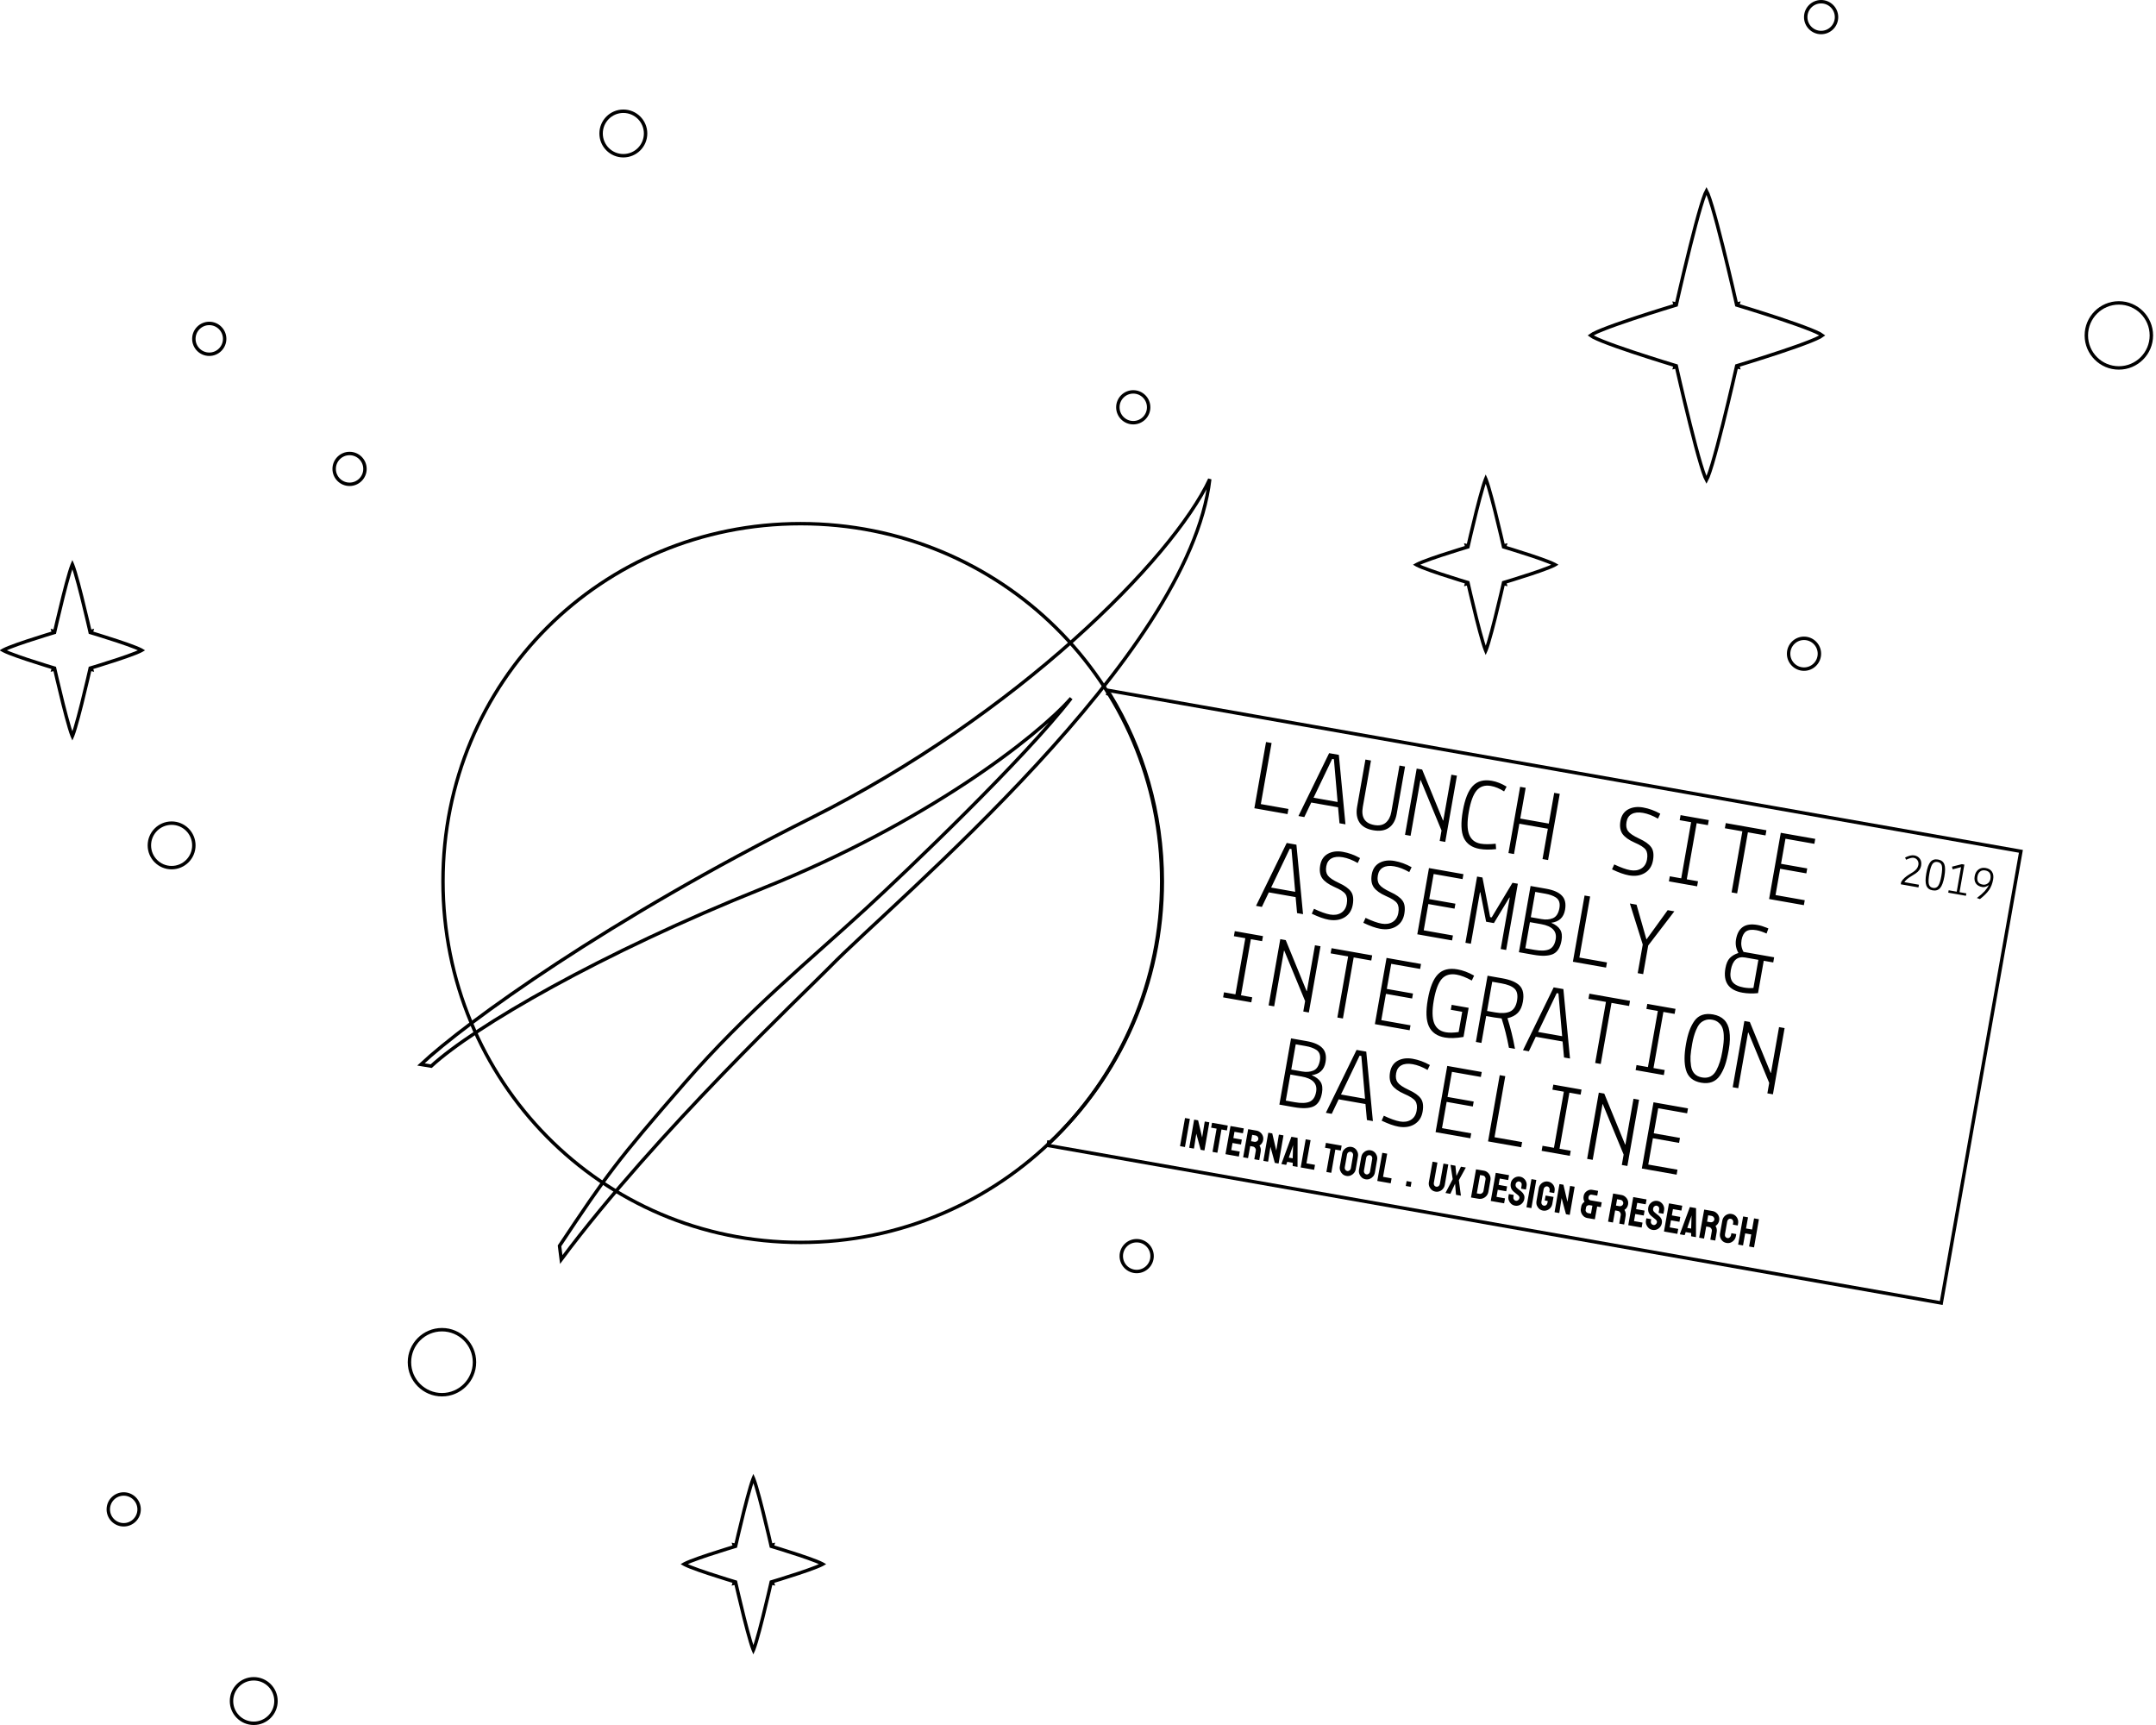 <svg width="630" height="504" viewBox="0 0 630 504" fill="none" xmlns="http://www.w3.org/2000/svg">
<path d="M489.39 88.725C489.878 88.835 489.878 88.835 489.878 88.835L489.879 88.834L489.88 88.829L489.884 88.811L489.9 88.739L489.964 88.457C490.019 88.21 490.101 87.848 490.207 87.388C490.417 86.466 490.719 85.149 491.087 83.569C491.823 80.409 492.821 76.196 493.872 71.984C494.924 67.77 496.026 63.563 496.969 60.413C497.441 58.836 497.87 57.535 498.23 56.635C498.389 56.236 498.529 55.931 498.646 55.718C498.764 55.931 498.904 56.236 499.063 56.635C499.423 57.535 499.852 58.836 500.324 60.413C501.267 63.563 502.369 67.77 503.421 71.984C504.471 76.196 505.47 80.409 506.206 83.569C506.574 85.149 506.876 86.466 507.086 87.388C507.192 87.848 507.274 88.21 507.329 88.457L507.393 88.739L507.409 88.811L507.413 88.829L507.414 88.834L507.415 88.835C507.415 88.835 507.415 88.835 507.903 88.725M489.39 88.725C489.534 89.204 489.534 89.204 489.534 89.204L489.533 89.205L489.53 89.206L489.516 89.21L489.462 89.226L489.252 89.29C489.067 89.346 488.796 89.428 488.452 89.533C487.762 89.744 486.777 90.046 485.595 90.415C483.23 91.152 480.078 92.152 476.927 93.205C473.774 94.258 470.629 95.361 468.277 96.304C467.098 96.776 466.133 97.203 465.467 97.558C465.139 97.734 464.903 97.882 464.753 98C464.903 98.118 465.139 98.266 465.467 98.442C466.133 98.797 467.098 99.224 468.277 99.696C470.629 100.639 473.774 101.742 476.927 102.795C480.078 103.848 483.23 104.848 485.595 105.585C486.777 105.954 487.762 106.256 488.452 106.467C488.796 106.572 489.067 106.654 489.252 106.71L489.462 106.774L489.516 106.79L489.53 106.794L489.533 106.795L489.534 106.796C489.534 106.796 489.534 106.796 489.39 107.275M489.39 88.725L489.878 88.835L489.814 89.12L489.534 89.204L489.39 88.725ZM489.39 107.275C489.878 107.165 489.878 107.165 489.878 107.165L489.879 107.166L489.88 107.171L489.884 107.189L489.9 107.261L489.964 107.543C490.019 107.79 490.101 108.152 490.207 108.612C490.417 109.534 490.719 110.851 491.087 112.431C491.823 115.591 492.821 119.804 493.872 124.016C494.924 128.23 496.026 132.437 496.969 135.587C497.441 137.164 497.87 138.464 498.23 139.365C498.389 139.764 498.529 140.069 498.646 140.282C498.764 140.069 498.904 139.764 499.063 139.365C499.423 138.464 499.852 137.164 500.324 135.587C501.267 132.437 502.369 128.23 503.421 124.016C504.471 119.804 505.47 115.591 506.206 112.431C506.574 110.851 506.876 109.534 507.086 108.612C507.192 108.152 507.274 107.79 507.329 107.543L507.393 107.261L507.409 107.189L507.413 107.171L507.414 107.166L507.415 107.165C507.415 107.165 507.415 107.165 507.903 107.275M489.39 107.275L489.534 106.796L489.814 106.88L489.878 107.165L489.39 107.275ZM507.903 107.275C507.759 106.796 507.759 106.796 507.759 106.796L507.76 106.795L507.763 106.794L507.777 106.79L507.831 106.774L508.041 106.71C508.226 106.654 508.497 106.572 508.841 106.467C509.531 106.256 510.516 105.954 511.698 105.585C514.063 104.848 517.215 103.848 520.366 102.795C523.519 101.742 526.664 100.639 529.016 99.696C530.195 99.224 531.16 98.797 531.826 98.442C532.154 98.266 532.39 98.118 532.54 98C532.39 97.882 532.154 97.734 531.826 97.558C531.16 97.203 530.195 96.776 529.016 96.304C526.664 95.361 523.519 94.258 520.366 93.205C517.215 92.152 514.063 91.152 511.698 90.415C510.516 90.046 509.531 89.744 508.841 89.533C508.497 89.428 508.226 89.346 508.041 89.29L507.831 89.226L507.777 89.21L507.763 89.206L507.76 89.205L507.759 89.204C507.759 89.204 507.759 89.204 507.903 88.725M507.903 107.275L507.415 107.165L507.479 106.88L507.759 106.796L507.903 107.275ZM507.903 88.725L507.759 89.204L507.479 89.12L507.415 88.835L507.903 88.725ZM498.836 55.441C498.836 55.441 498.833 55.444 498.829 55.447C498.833 55.443 498.836 55.441 498.836 55.441ZM498.464 55.447C498.46 55.444 498.457 55.441 498.457 55.441C498.457 55.441 498.46 55.443 498.464 55.447ZM532.678 98.13C532.678 98.13 532.677 98.129 532.675 98.126C532.677 98.129 532.678 98.13 532.678 98.13ZM498.457 140.559C498.457 140.559 498.46 140.557 498.464 140.553C498.46 140.557 498.457 140.559 498.457 140.559ZM464.615 97.87C464.615 97.87 464.616 97.871 464.617 97.873C464.616 97.871 464.615 97.87 464.615 97.87ZM464.617 98.127C464.616 98.129 464.615 98.13 464.615 98.13C464.615 98.13 464.616 98.129 464.617 98.127Z" stroke="black"/>
<path d="M428.512 159.392L428.655 159.871L428.936 159.788L429 159.502L428.512 159.392ZM428.512 159.392C428.655 159.871 428.655 159.871 428.655 159.871L428.655 159.871L428.653 159.872L428.644 159.875L428.612 159.884L428.484 159.923C428.372 159.956 428.207 160.006 427.997 160.07C427.578 160.197 426.979 160.38 426.259 160.603C424.821 161.048 422.903 161.652 420.987 162.288C419.068 162.925 417.159 163.59 415.732 164.158C415.017 164.443 414.437 164.698 414.041 164.908C413.979 164.941 413.924 164.971 413.875 165C413.924 165.029 413.979 165.059 414.041 165.092C414.437 165.302 415.017 165.557 415.732 165.842C417.159 166.41 419.068 167.075 420.987 167.712C422.903 168.348 424.821 168.952 426.259 169.397C426.979 169.62 427.578 169.803 427.997 169.93C428.207 169.994 428.372 170.044 428.484 170.077L428.612 170.116L428.644 170.125L428.653 170.128L428.655 170.129L428.655 170.129C428.655 170.129 428.655 170.129 428.512 170.608M428.512 159.392C429 159.502 429 159.502 429 159.502L429 159.502L429.001 159.499L429.003 159.488L429.013 159.444L429.052 159.274C429.086 159.125 429.136 158.906 429.2 158.628C429.328 158.071 429.512 157.275 429.735 156.32C430.183 154.41 430.791 151.863 431.43 149.318C432.07 146.771 432.74 144.231 433.313 142.331C433.6 141.378 433.859 140.599 434.074 140.063C434.099 140 434.123 139.942 434.146 139.888C434.17 139.942 434.194 140 434.219 140.063C434.434 140.599 434.693 141.378 434.98 142.331C435.553 144.231 436.223 146.771 436.863 149.318C437.502 151.863 438.11 154.41 438.558 156.32C438.781 157.275 438.965 158.071 439.093 158.628C439.157 158.906 439.207 159.125 439.241 159.274L439.28 159.444L439.29 159.488L439.292 159.499L439.293 159.502L439.293 159.502C439.293 159.502 439.293 159.502 439.781 159.392M439.781 159.392L439.293 159.502L439.357 159.788L439.638 159.871L439.781 159.392ZM439.781 159.392C439.638 159.871 439.638 159.871 439.638 159.871L439.638 159.871L439.64 159.872L439.648 159.875L439.681 159.884L439.809 159.923C439.921 159.956 440.086 160.006 440.296 160.07C440.715 160.197 441.314 160.38 442.034 160.603C443.472 161.048 445.39 161.652 447.306 162.288C449.225 162.925 451.134 163.59 452.561 164.158C453.276 164.443 453.856 164.698 454.252 164.908C454.314 164.941 454.369 164.971 454.418 165C454.369 165.029 454.314 165.059 454.252 165.092C453.856 165.302 453.276 165.557 452.561 165.842C451.134 166.41 449.225 167.075 447.306 167.712C445.39 168.348 443.472 168.952 442.034 169.397C441.314 169.62 440.715 169.803 440.296 169.93C440.086 169.994 439.921 170.044 439.809 170.077L439.681 170.116L439.648 170.125L439.64 170.128L439.638 170.129L439.638 170.129C439.638 170.129 439.638 170.129 439.781 170.608M439.781 170.608L439.638 170.129L439.357 170.212L439.293 170.498L439.781 170.608ZM439.781 170.608C439.293 170.498 439.293 170.498 439.293 170.498L439.293 170.498L439.292 170.501L439.29 170.512L439.28 170.556L439.241 170.726C439.207 170.875 439.157 171.094 439.093 171.372C438.965 171.929 438.781 172.725 438.558 173.68C438.11 175.59 437.502 178.137 436.863 180.682C436.223 183.229 435.553 185.769 434.98 187.669C434.693 188.622 434.434 189.401 434.219 189.937C434.194 190 434.17 190.058 434.146 190.112C434.123 190.058 434.099 190 434.074 189.937C433.859 189.401 433.6 188.622 433.313 187.669C432.74 185.769 432.07 183.229 431.43 180.682C430.791 178.137 430.183 175.59 429.735 173.68C429.512 172.725 429.328 171.929 429.2 171.372C429.136 171.094 429.086 170.875 429.052 170.726L429.013 170.556L429.003 170.512L429.001 170.501L429 170.498L429 170.498C429 170.498 429 170.498 428.512 170.608M428.512 170.608L429 170.498L428.936 170.212L428.655 170.129L428.512 170.608Z" stroke="black"/>
<path d="M15.512 184.392L15.655 184.871L15.936 184.788L16 184.502L15.512 184.392ZM15.512 184.392C15.655 184.871 15.655 184.871 15.655 184.871L15.655 184.871L15.653 184.872L15.645 184.875L15.612 184.884L15.484 184.923C15.372 184.956 15.207 185.006 14.997 185.07C14.578 185.197 13.979 185.38 13.259 185.603C11.821 186.048 9.903 186.652 7.987 187.288C6.068 187.925 4.159 188.59 2.732 189.158C2.017 189.443 1.437 189.698 1.041 189.908C0.979 189.941 0.924 189.971 0.875 190C0.924 190.029 0.979 190.059 1.041 190.092C1.437 190.302 2.017 190.557 2.732 190.842C4.159 191.41 6.068 192.075 7.987 192.712C9.903 193.348 11.821 193.952 13.259 194.397C13.979 194.62 14.578 194.803 14.997 194.93C15.207 194.994 15.372 195.044 15.484 195.077L15.612 195.116L15.645 195.125L15.653 195.128L15.655 195.129L15.655 195.129C15.655 195.129 15.655 195.129 15.512 195.608M15.512 184.392C16 184.502 16 184.502 16 184.502L16 184.502L16.001 184.499L16.003 184.488L16.013 184.444L16.052 184.274C16.086 184.125 16.136 183.906 16.2 183.628C16.328 183.071 16.512 182.275 16.735 181.32C17.183 179.41 17.791 176.863 18.43 174.318C19.07 171.771 19.74 169.231 20.313 167.331C20.6 166.378 20.859 165.599 21.074 165.063C21.099 165 21.123 164.942 21.146 164.888C21.17 164.942 21.194 165 21.219 165.063C21.434 165.599 21.693 166.378 21.98 167.331C22.553 169.231 23.223 171.771 23.863 174.318C24.502 176.863 25.11 179.41 25.558 181.32C25.781 182.275 25.965 183.071 26.093 183.628C26.157 183.906 26.207 184.125 26.241 184.274L26.28 184.444L26.29 184.488L26.292 184.499L26.293 184.502L26.293 184.502C26.293 184.502 26.293 184.502 26.781 184.392M26.781 184.392L26.293 184.502L26.357 184.788L26.638 184.871L26.781 184.392ZM26.781 184.392C26.638 184.871 26.638 184.871 26.638 184.871L26.638 184.871L26.64 184.872L26.648 184.875L26.681 184.884L26.809 184.923C26.921 184.956 27.086 185.006 27.296 185.07C27.715 185.197 28.314 185.38 29.034 185.603C30.472 186.048 32.39 186.652 34.306 187.288C36.225 187.925 38.134 188.59 39.561 189.158C40.276 189.443 40.856 189.698 41.252 189.908C41.313 189.941 41.369 189.971 41.418 190C41.369 190.029 41.313 190.059 41.252 190.092C40.856 190.302 40.276 190.557 39.561 190.842C38.134 191.41 36.225 192.075 34.306 192.712C32.39 193.348 30.472 193.952 29.034 194.397C28.314 194.62 27.715 194.803 27.296 194.93C27.086 194.994 26.921 195.044 26.809 195.077L26.681 195.116L26.648 195.125L26.64 195.128L26.638 195.129L26.638 195.129C26.638 195.129 26.638 195.129 26.781 195.608M26.781 195.608L26.638 195.129L26.357 195.212L26.293 195.498L26.781 195.608ZM26.781 195.608C26.293 195.498 26.293 195.498 26.293 195.498L26.293 195.498L26.292 195.501L26.29 195.512L26.28 195.556L26.241 195.726C26.207 195.875 26.157 196.094 26.093 196.372C25.965 196.929 25.781 197.725 25.558 198.68C25.11 200.59 24.502 203.137 23.863 205.682C23.223 208.229 22.553 210.769 21.98 212.669C21.693 213.622 21.434 214.401 21.219 214.937C21.194 215 21.17 215.058 21.146 215.112C21.123 215.058 21.099 215 21.074 214.937C20.859 214.401 20.6 213.622 20.313 212.669C19.74 210.769 19.07 208.229 18.43 205.682C17.791 203.137 17.183 200.59 16.735 198.68C16.512 197.725 16.328 196.929 16.2 196.372C16.136 196.094 16.086 195.875 16.052 195.726L16.013 195.556L16.003 195.512L16.001 195.501L16 195.498L16 195.498C16 195.498 16 195.498 15.512 195.608M15.512 195.608L16 195.498L15.936 195.212L15.655 195.129L15.512 195.608Z" stroke="black"/>
<path d="M214.512 451.392L214.655 451.871L214.936 451.788L215 451.502L214.512 451.392ZM214.512 451.392C214.655 451.871 214.655 451.871 214.655 451.871L214.655 451.871L214.653 451.872L214.644 451.875L214.612 451.884L214.484 451.923C214.372 451.956 214.207 452.006 213.997 452.07C213.578 452.197 212.979 452.38 212.259 452.603C210.821 453.048 208.903 453.652 206.987 454.288C205.068 454.925 203.159 455.59 201.732 456.158C201.017 456.443 200.437 456.698 200.041 456.908C199.979 456.941 199.924 456.971 199.875 457C199.924 457.029 199.979 457.059 200.041 457.092C200.437 457.302 201.017 457.557 201.732 457.842C203.159 458.41 205.068 459.075 206.987 459.712C208.903 460.348 210.821 460.952 212.259 461.397C212.979 461.62 213.578 461.803 213.997 461.93C214.207 461.994 214.372 462.044 214.484 462.077L214.612 462.116L214.644 462.125L214.653 462.128L214.655 462.129L214.655 462.129C214.655 462.129 214.655 462.129 214.512 462.608M214.512 451.392C215 451.502 215 451.502 215 451.502L215 451.502L215.001 451.499L215.003 451.488L215.013 451.444L215.052 451.274C215.086 451.125 215.136 450.906 215.2 450.628C215.328 450.071 215.512 449.275 215.735 448.32C216.183 446.41 216.791 443.863 217.43 441.318C218.07 438.771 218.74 436.231 219.313 434.331C219.6 433.378 219.859 432.599 220.074 432.063C220.099 432 220.123 431.942 220.146 431.888C220.17 431.942 220.194 432 220.219 432.063C220.434 432.599 220.693 433.378 220.98 434.331C221.553 436.231 222.223 438.771 222.863 441.318C223.502 443.863 224.11 446.41 224.558 448.32C224.781 449.275 224.965 450.071 225.093 450.628C225.157 450.906 225.207 451.125 225.241 451.274L225.28 451.444L225.29 451.488L225.292 451.499L225.293 451.502L225.293 451.502C225.293 451.502 225.293 451.502 225.781 451.392M225.781 451.392L225.293 451.502L225.357 451.788L225.638 451.871L225.781 451.392ZM225.781 451.392C225.638 451.871 225.638 451.871 225.638 451.871L225.638 451.871L225.64 451.872L225.648 451.875L225.681 451.884L225.809 451.923C225.921 451.956 226.086 452.006 226.296 452.07C226.715 452.197 227.314 452.38 228.034 452.603C229.472 453.048 231.39 453.652 233.306 454.288C235.225 454.925 237.134 455.59 238.561 456.158C239.276 456.443 239.856 456.698 240.252 456.908C240.314 456.941 240.369 456.971 240.418 457C240.369 457.029 240.314 457.059 240.252 457.092C239.856 457.302 239.276 457.557 238.561 457.842C237.134 458.41 235.225 459.075 233.306 459.712C231.39 460.348 229.472 460.952 228.034 461.397C227.314 461.62 226.715 461.803 226.296 461.93C226.086 461.994 225.921 462.044 225.809 462.077L225.681 462.116L225.648 462.125L225.64 462.128L225.638 462.129L225.638 462.129C225.638 462.129 225.638 462.129 225.781 462.608M225.781 462.608L225.638 462.129L225.357 462.212L225.293 462.498L225.781 462.608ZM225.781 462.608C225.293 462.498 225.293 462.498 225.293 462.498L225.293 462.498L225.292 462.501L225.29 462.512L225.28 462.556L225.241 462.726C225.207 462.875 225.157 463.094 225.093 463.372C224.965 463.929 224.781 464.725 224.558 465.68C224.11 467.59 223.502 470.137 222.863 472.682C222.223 475.229 221.553 477.769 220.98 479.669C220.693 480.622 220.434 481.401 220.219 481.937C220.194 482 220.17 482.058 220.146 482.112C220.123 482.058 220.099 482 220.074 481.937C219.859 481.401 219.6 480.622 219.313 479.669C218.74 477.769 218.07 475.229 217.43 472.682C216.791 470.137 216.183 467.59 215.735 465.68C215.512 464.725 215.328 463.929 215.2 463.372C215.136 463.094 215.086 462.875 215.052 462.726L215.013 462.556L215.003 462.512L215.001 462.501L215 462.498L215 462.498C215 462.498 215 462.498 214.512 462.608M214.512 462.608L215 462.498L214.936 462.212L214.655 462.129L214.512 462.608Z" stroke="black"/>
<circle cx="129.146" cy="398" r="9.5" stroke="black"/>
<circle cx="61.147" cy="99" r="4.5" stroke="black"/>
<circle cx="331.146" cy="119" r="4.5" stroke="black"/>
<circle cx="619.146" cy="98" r="9.5" stroke="black"/>
<circle cx="50.147" cy="247" r="6.5" stroke="black"/>
<circle cx="182.146" cy="39" r="6.5" transform="rotate(180 182.146 39)" stroke="black"/>
<circle cx="332.146" cy="367" r="4.5" stroke="black"/>
<circle cx="102.146" cy="137" r="4.5" stroke="black"/>
<circle cx="36.147" cy="441" r="4.5" stroke="black"/>
<circle cx="74.147" cy="497" r="6.5" stroke="black"/>
<circle cx="532.146" cy="5" r="4.5" stroke="black"/>
<circle cx="527.146" cy="191" r="4.5" stroke="black"/>
<path d="M306.842 333.742L306.444 333.698L306.302 334.687L566.761 380.613L567.253 380.7L567.34 380.207L590.435 249.228L590.522 248.735L590.03 248.649L323.943 201.73L323.733 202.707L324.327 202.858C334.047 218.775 339.647 237.483 339.647 257.499C339.647 287.524 327.046 314.604 306.842 333.742Z" stroke="black"/>
<path d="M376.49 236.353L376.225 237.86L366.534 236.151L369.946 216.8L371.571 217.086L368.425 234.931L376.49 236.353ZM379.416 238.422L388.382 220.05L391.218 220.55L393.154 240.845L391.411 240.537L390.986 235.863L383.157 234.482L381.129 238.725L379.416 238.422ZM390.862 234.318L389.776 221.819L389.274 221.731L383.831 233.078L390.862 234.318ZM396.561 235.688L398.988 221.92L400.613 222.207L398.222 235.768C397.687 238.801 398.809 240.562 401.586 241.052C402.984 241.299 404.101 241.069 404.936 240.363C405.775 239.638 406.314 238.596 406.554 237.237L408.945 223.676L410.57 223.963L408.142 237.73C407.805 239.641 407.046 241.01 405.864 241.837C404.703 242.668 403.166 242.915 401.256 242.578C399.345 242.241 397.999 241.466 397.218 240.252C396.457 239.041 396.238 237.52 396.561 235.688ZM420.689 245.7L421.225 242.657L415.139 227.936L415.051 227.921L412.18 244.2L410.555 243.913L413.967 224.562L415.563 224.843L421.653 239.716L421.741 239.732L424.101 226.349L425.726 226.635L422.314 245.986L420.689 245.7ZM437.056 246.514L437.174 248.089C435.351 248.295 433.75 248.277 432.371 248.034C430.106 247.635 428.559 246.56 427.731 244.809C426.925 243.043 426.83 240.416 427.444 236.93C428.059 233.444 429.037 231.006 430.379 229.618C431.724 228.21 433.568 227.713 435.912 228.126C437.35 228.38 438.793 228.949 440.241 229.834L439.508 231.228C438.194 230.387 436.907 229.855 435.646 229.633C433.893 229.324 432.505 229.77 431.481 230.97C430.48 232.154 429.719 234.224 429.198 237.178C428.677 240.133 428.712 242.352 429.303 243.838C429.894 245.323 431.017 246.211 432.671 246.503C433.774 246.697 435.236 246.701 437.056 246.514ZM440.779 249.242L444.191 229.891L445.816 230.177L444.232 239.159L452.564 240.628L454.148 231.647L455.772 231.933L452.36 251.284L450.735 250.998L452.298 242.135L443.967 240.666L442.404 249.529L440.779 249.242ZM477.631 246.175C475.955 245.433 474.774 244.585 474.089 243.631C473.428 242.662 473.234 241.399 473.508 239.843C473.783 238.287 474.528 237.169 475.745 236.49C476.981 235.815 478.446 235.626 480.139 235.925C481.833 236.224 483.503 236.833 485.148 237.752L484.469 239.186C482.938 238.307 481.484 237.746 480.105 237.503C478.746 237.263 477.65 237.375 476.817 237.837C475.987 238.28 475.475 239.053 475.281 240.156C475.087 241.259 475.234 242.148 475.725 242.823C476.215 243.498 477.295 244.227 478.964 245.009C480.657 245.774 481.83 246.611 482.482 247.518C483.138 248.405 483.316 249.696 483.018 251.39C482.723 253.064 481.917 254.293 480.601 255.076C479.308 255.843 477.765 256.069 475.973 255.753C474.634 255.517 472.99 254.932 471.043 254L471.692 252.561C473.604 253.467 475.171 254.027 476.392 254.242C477.613 254.458 478.676 254.3 479.582 253.769C480.492 253.219 481.054 252.333 481.269 251.112C481.485 249.891 481.357 248.944 480.887 248.272C480.416 247.6 479.331 246.901 477.631 246.175ZM487.666 257.51L487.926 256.033L491.265 256.621L494.156 240.224L490.817 239.636L491.078 238.158L499.321 239.612L499.06 241.089L495.781 240.511L492.89 256.908L496.169 257.486L495.908 258.963L487.666 257.51ZM504.018 241.994L504.284 240.487L516.161 242.581L515.895 244.088L510.754 243.181L507.608 261.026L505.983 260.74L509.13 242.895L504.018 241.994ZM516.944 262.672L520.356 243.321L530.431 245.097L530.175 246.545L521.726 245.055L520.434 252.382L528.086 253.731L527.831 255.179L520.179 253.83L518.824 261.511L527.362 263.017L527.107 264.464L516.944 262.672ZM367.02 264.669L375.986 246.296L378.822 246.797L380.758 267.091L379.015 266.784L378.59 262.109L370.761 260.728L368.733 264.971L367.02 264.669ZM378.466 260.564L377.38 248.065L376.878 247.977L371.435 259.324L378.466 260.564ZM389.898 259.137C388.221 258.395 387.04 257.547 386.356 256.594C385.694 255.624 385.5 254.361 385.775 252.805C386.049 251.249 386.794 250.132 388.011 249.452C389.247 248.777 390.712 248.588 392.406 248.887C394.1 249.186 395.769 249.795 397.414 250.715L396.735 252.148C395.205 251.269 393.75 250.708 392.371 250.465C391.012 250.225 389.916 250.337 389.083 250.799C388.254 251.242 387.742 252.015 387.547 253.118C387.353 254.221 387.501 255.11 387.991 255.785C388.481 256.461 389.561 257.189 391.23 257.971C392.923 258.737 394.096 259.573 394.748 260.48C395.404 261.367 395.583 262.658 395.284 264.352C394.989 266.026 394.183 267.255 392.867 268.038C391.574 268.805 390.032 269.031 388.239 268.715C386.9 268.479 385.257 267.894 383.309 266.962L383.959 265.523C385.87 266.429 387.437 266.989 388.658 267.205C389.879 267.42 390.943 267.262 391.849 266.731C392.758 266.181 393.32 265.295 393.536 264.074C393.751 262.853 393.623 261.906 393.153 261.234C392.683 260.563 391.597 259.863 389.898 259.137ZM404.965 261.794C403.289 261.052 402.108 260.204 401.423 259.25C400.761 258.281 400.568 257.018 400.842 255.462C401.117 253.906 401.862 252.788 403.078 252.109C404.314 251.434 405.779 251.245 407.473 251.544C409.167 251.843 410.837 252.452 412.482 253.371L411.803 254.805C410.272 253.926 408.817 253.365 407.439 253.122C406.08 252.882 404.984 252.994 404.151 253.456C403.321 253.899 402.809 254.672 402.615 255.775C402.42 256.877 402.568 257.767 403.058 258.442C403.549 259.117 404.628 259.846 406.298 260.628C407.991 261.393 409.163 262.23 409.816 263.137C410.472 264.024 410.65 265.315 410.352 267.009C410.056 268.683 409.251 269.912 407.935 270.695C406.642 271.462 405.099 271.688 403.307 271.372C401.968 271.135 400.324 270.551 398.376 269.619L399.026 268.18C400.938 269.086 402.504 269.646 403.726 269.861C404.947 270.077 406.01 269.919 406.916 269.388C407.826 268.838 408.388 267.952 408.603 266.731C408.819 265.51 408.691 264.563 408.221 263.891C407.75 263.219 406.665 262.52 404.965 261.794ZM414.143 272.978L417.555 253.626L427.629 255.403L427.374 256.85L418.925 255.36L417.633 262.687L425.285 264.037L425.029 265.484L417.377 264.135L416.023 271.817L424.561 273.322L424.306 274.77L414.143 272.978ZM428.206 275.457L431.618 256.106L433.184 256.382L435.438 267.959L435.881 268.037L441.958 257.929L443.524 258.205L440.112 277.557L438.517 277.275L441.163 262.267L441.045 262.246L436.531 269.706L434.256 269.305L432.571 260.721L432.453 260.701L429.801 275.739L428.206 275.457ZM443.835 278.213L447.247 258.862L451.797 259.664C453.963 260.046 455.499 260.723 456.404 261.695C457.332 262.651 457.638 264.025 457.322 265.817C456.926 268.062 455.576 269.327 453.272 269.611C454.52 270.136 455.388 270.797 455.877 271.594C456.386 272.394 456.524 273.454 456.291 274.774C455.923 276.862 455.079 278.195 453.758 278.775C452.441 279.335 450.561 279.399 448.119 278.969L443.835 278.213ZM454.578 274.472C455.001 272.069 453.578 270.579 450.309 270.003L447.059 269.43L445.715 277.052L448.374 277.521C450.206 277.844 451.625 277.8 452.632 277.388C453.661 276.961 454.31 275.988 454.578 274.472ZM454.609 262.201C453.824 261.697 452.802 261.334 451.541 261.112L448.616 260.596L447.314 267.982L450.475 268.539C451.716 268.758 452.819 268.668 453.782 268.269C454.75 267.851 455.375 266.895 455.659 265.402C455.943 263.908 455.593 262.841 454.609 262.201ZM469.567 281.197L469.302 282.704L459.611 280.995L463.023 261.644L464.648 261.93L461.502 279.775L469.567 281.197ZM481.619 276.255L480.145 284.616L478.549 284.334L480.023 275.973L476.259 263.977L478.209 264.321L481.088 274.425L481.148 274.435L487.309 265.926L489.259 266.27L481.619 276.255ZM504.175 282.913C504.415 281.554 504.845 280.553 505.466 279.911C506.11 279.253 506.948 278.761 507.981 278.435C507.269 277.173 507.037 275.842 507.283 274.444C507.887 271.016 509.962 269.615 513.508 270.241C514.374 270.393 515.281 270.665 516.227 271.055L516.738 271.267L516.202 272.757C515.072 272.253 514.084 271.926 513.237 271.777C511.917 271.544 510.911 271.661 510.22 272.128C509.548 272.599 509.104 273.445 508.889 274.666C508.674 275.887 508.867 277.038 509.468 278.119L518.42 279.697L518.154 281.204L515.377 280.714L513.71 290.169C512.078 290.327 510.572 290.285 509.193 290.042C505.136 289.327 503.463 286.95 504.175 282.913ZM509.941 279.756C507.656 279.353 506.26 280.589 505.753 283.465C505.496 284.923 505.662 286.058 506.249 286.873C506.856 287.691 507.958 288.24 509.553 288.522C510.558 288.699 511.494 288.742 512.363 288.652L513.811 280.438L509.941 279.756ZM357.401 291.404L357.661 289.927L361 290.516L363.891 274.119L360.553 273.53L360.813 272.053L369.056 273.506L368.795 274.984L365.516 274.405L362.625 290.802L365.904 291.381L365.644 292.858L357.401 291.404ZM380.829 295.536L381.366 292.493L375.28 277.772L375.191 277.756L372.321 294.035L370.696 293.749L374.108 274.397L375.703 274.679L381.793 289.552L381.882 289.568L384.242 276.184L385.867 276.471L382.454 295.822L380.829 295.536ZM388.821 278.545L389.087 277.038L400.964 279.133L400.698 280.639L395.557 279.733L392.411 297.578L390.786 297.291L393.932 279.446L388.821 278.545ZM401.747 299.224L405.159 279.872L415.234 281.649L414.978 283.096L406.529 281.607L405.237 288.934L412.889 290.283L412.633 291.73L404.981 290.381L403.627 298.063L412.165 299.568L411.91 301.016L401.747 299.224ZM422.198 303.135C419.914 302.732 418.359 301.645 417.534 299.875C416.708 298.105 416.603 295.477 417.218 291.99C417.836 288.485 418.826 286.039 420.187 284.655C421.548 283.27 423.45 282.793 425.892 283.224C427.487 283.505 429.106 284.115 430.748 285.055L430.069 286.488C428.384 285.562 426.901 284.986 425.621 284.76C423.77 284.433 422.324 284.859 421.284 286.036C420.267 287.197 419.496 289.265 418.971 292.239C418.45 295.193 418.484 297.423 419.071 298.928C419.662 300.413 420.795 301.303 422.469 301.598C423.474 301.775 424.727 301.753 426.228 301.53L427.27 295.621L423.932 295.033L424.187 293.585L429.15 294.46L427.65 302.969C425.493 303.34 423.676 303.395 422.198 303.135ZM438.778 297.559C437.704 297.431 437.01 297.339 436.695 297.283L434.272 296.856L432.886 304.715L431.261 304.428L434.674 285.077L439.017 285.842C441.42 286.266 443.109 286.991 444.086 288.016C445.063 289.041 445.367 290.597 444.999 292.685C444.753 294.084 444.269 295.156 443.549 295.902C442.848 296.652 441.83 297.183 440.495 297.496C441.387 300.273 442.12 303.256 442.695 306.444L440.922 306.132C440.346 303.065 439.632 300.207 438.778 297.559ZM438.697 287.309L436.038 286.84L434.533 295.379L436.896 295.795C438.708 296.115 440.154 296.035 441.234 295.555C442.317 295.055 443.001 293.998 443.286 292.383C443.57 290.768 443.33 289.598 442.564 288.874C441.818 288.154 440.529 287.632 438.697 287.309ZM445.029 306.856L453.996 288.484L456.832 288.984L458.767 309.278L457.024 308.971L456.599 304.296L448.77 302.915L446.743 307.158L445.029 306.856ZM456.476 302.751L455.39 290.253L454.887 290.164L449.444 301.511L456.476 302.751ZM464.159 291.829L464.425 290.323L476.301 292.417L476.036 293.923L470.895 293.017L467.749 310.862L466.124 310.575L469.27 292.731L464.159 291.829ZM477.941 312.659L478.202 311.182L481.54 311.77L484.432 295.373L481.093 294.785L481.354 293.308L489.596 294.761L489.336 296.238L486.056 295.66L483.165 312.057L486.445 312.635L486.184 314.112L477.941 312.659ZM492.651 305.078C492.922 303.542 493.255 302.23 493.65 301.142C494.045 300.054 494.539 299.095 495.132 298.265C496.341 296.59 498.157 295.966 500.58 296.393C503.334 296.899 504.918 298.509 505.334 301.222C505.585 302.789 505.534 304.578 505.18 306.587C504.829 308.576 504.451 310.144 504.045 311.291C503.64 312.438 503.137 313.446 502.537 314.315C501.291 316.086 499.466 316.759 497.063 316.335C494.7 315.919 493.225 314.664 492.64 312.57C492.102 310.668 492.106 308.17 492.651 305.078ZM503.275 307.195C503.463 306.132 503.584 305.27 503.64 304.609C503.715 303.952 503.733 303.214 503.695 302.395C503.657 301.576 503.525 300.883 503.3 300.315C503.095 299.751 502.736 299.251 502.224 298.815C501.735 298.364 501.097 298.068 500.309 297.929C499.521 297.79 498.81 297.848 498.177 298.102C497.566 298.339 497.058 298.686 496.653 299.143C496.267 299.603 495.916 300.211 495.6 300.968C495.109 302.14 494.731 303.475 494.467 304.972C494.207 306.449 494.044 307.659 493.979 308.602C493.938 309.529 493.987 310.462 494.126 311.4C494.413 313.34 495.483 314.473 497.334 314.799C499.225 315.132 500.629 314.426 501.547 312.678C502.337 311.193 502.913 309.365 503.275 307.195ZM516.437 319.447L516.974 316.404L510.888 301.683L510.799 301.668L507.929 317.947L506.304 317.66L509.716 298.309L511.311 298.59L517.401 313.463L517.49 313.479L519.85 300.095L521.475 300.382L518.062 319.733L516.437 319.447ZM373.84 322.735L377.252 303.384L381.802 304.186C383.969 304.568 385.504 305.245 386.409 306.217C387.338 307.172 387.644 308.547 387.328 310.339C386.932 312.584 385.582 313.849 383.277 314.133C384.525 314.658 385.393 315.319 385.883 316.116C386.391 316.916 386.529 317.976 386.297 319.296C385.928 321.384 385.084 322.717 383.763 323.297C382.446 323.857 380.566 323.921 378.124 323.49L373.84 322.735ZM384.583 318.994C385.007 316.591 383.584 315.101 380.314 314.525L377.064 313.952L375.72 321.574L378.379 322.043C380.211 322.366 381.63 322.322 382.637 321.91C383.667 321.482 384.316 320.51 384.583 318.994ZM384.614 306.723C383.83 306.219 382.807 305.856 381.547 305.634L378.622 305.118L377.32 312.504L380.481 313.061C381.722 313.28 382.824 313.19 383.788 312.791C384.755 312.373 385.381 311.417 385.664 309.924C385.948 308.43 385.598 307.363 384.614 306.723ZM387.43 325.131L396.397 306.759L399.233 307.259L401.169 327.554L399.425 327.246L399.001 322.572L391.172 321.191L389.144 325.434L387.43 325.131ZM398.877 321.027L397.791 308.528L397.289 308.44L391.846 319.787L398.877 321.027ZM410.309 319.6C408.632 318.858 407.451 318.01 406.766 317.056C406.105 316.087 405.911 314.824 406.185 313.268C406.46 311.712 407.205 310.594 408.422 309.915C409.658 309.24 411.123 309.051 412.817 309.35C414.51 309.649 416.18 310.258 417.825 311.177L417.146 312.611C415.615 311.732 414.161 311.171 412.782 310.928C411.423 310.688 410.327 310.8 409.494 311.262C408.665 311.705 408.153 312.478 407.958 313.581C407.764 314.684 407.911 315.573 408.402 316.248C408.892 316.923 409.972 317.652 411.641 318.434C413.334 319.199 414.507 320.036 415.159 320.943C415.815 321.83 415.994 323.121 415.695 324.815C415.4 326.489 414.594 327.718 413.278 328.501C411.985 329.268 410.443 329.494 408.65 329.178C407.311 328.942 405.667 328.357 403.72 327.425L404.369 325.986C406.281 326.892 407.848 327.452 409.069 327.667C410.29 327.883 411.354 327.725 412.259 327.194C413.169 326.644 413.731 325.758 413.947 324.537C414.162 323.316 414.034 322.369 413.564 321.697C413.093 321.025 412.008 320.326 410.309 319.6ZM419.486 330.784L422.898 311.432L432.973 313.209L432.717 314.656L424.268 313.166L422.976 320.493L430.628 321.843L430.373 323.29L422.721 321.941L421.366 329.623L429.904 331.128L429.649 332.576L419.486 330.784ZM444.776 333.689L444.51 335.196L434.819 333.487L438.232 314.136L439.857 314.422L436.71 332.267L444.776 333.689ZM450.478 336.248L450.738 334.771L454.077 335.36L456.968 318.963L453.63 318.374L453.89 316.897L462.133 318.35L461.872 319.828L458.593 319.249L455.702 335.646L458.981 336.225L458.721 337.702L450.478 336.248ZM473.906 340.379L474.443 337.336L468.357 322.616L468.268 322.6L465.398 338.879L463.773 338.593L467.185 319.241L468.78 319.522L474.87 334.396L474.959 334.412L477.319 321.028L478.944 321.315L475.531 340.666L473.906 340.379ZM479.756 341.411L483.168 322.059L493.243 323.836L492.988 325.284L484.538 323.794L483.246 331.121L490.898 332.47L490.643 333.918L482.991 332.568L481.636 340.25L490.175 341.755L489.919 343.203L479.756 341.411Z" fill="black"/>
<path d="M344.87 334.889C344.83 334.882 344.814 334.859 344.821 334.82L346.264 326.703C346.27 326.671 346.289 326.658 346.32 326.664L347.644 326.897C347.675 326.903 347.688 326.921 347.683 326.953L346.263 335.074C346.256 335.113 346.237 335.13 346.205 335.125L344.87 334.889ZM347.595 335.37C347.532 335.359 347.506 335.325 347.515 335.27L348.922 327.22C348.934 327.157 348.971 327.131 349.034 327.142L350.097 327.33L351.273 332.338L352.019 327.766C352.03 327.703 352.071 327.678 352.142 327.69L353.312 327.897C353.359 327.905 353.377 327.941 353.366 328.004L351.957 336.066C351.948 336.113 351.924 336.133 351.885 336.126L350.845 335.943L349.567 331.233L348.9 335.502C348.889 335.565 348.848 335.591 348.777 335.578L347.595 335.37ZM354.349 336.561C354.318 336.555 354.306 336.533 354.313 336.493L355.5 329.757L353.964 329.486C353.925 329.479 353.908 329.456 353.915 329.417L354.161 328.095C354.166 328.064 354.185 328.051 354.216 328.056L358.707 328.848C358.746 328.855 358.763 328.874 358.758 328.906L358.524 330.229C358.517 330.269 358.498 330.286 358.467 330.28L356.918 330.007L355.742 336.745C355.736 336.785 355.716 336.802 355.685 336.796L354.349 336.561ZM358.144 337.23C358.112 337.224 358.1 337.202 358.107 337.162L359.55 329.046C359.556 329.014 359.574 329.001 359.606 329.007L363.399 329.675C363.431 329.681 363.443 329.703 363.436 329.743L363.203 331.066C363.197 331.098 363.179 331.111 363.147 331.105L360.724 330.678L360.399 332.522L362.822 332.949C362.853 332.955 362.866 332.973 362.861 333.005L362.637 334.342C362.632 334.374 362.613 334.387 362.582 334.381L360.147 333.952L359.783 336.02L362.217 336.449C362.249 336.455 362.261 336.477 362.254 336.517L362.016 337.864C362.011 337.895 361.992 337.908 361.961 337.903L358.144 337.23ZM363.303 338.139C363.272 338.134 363.259 338.111 363.266 338.072L364.721 329.957C364.727 329.926 364.745 329.913 364.777 329.918L367.164 330.339C367.59 330.414 367.961 330.589 368.278 330.865C368.604 331.133 368.842 331.464 368.993 331.856C369.144 332.24 369.181 332.653 369.103 333.094C369.052 333.385 368.962 333.642 368.834 333.863C368.707 334.076 368.57 334.255 368.422 334.399C368.276 334.536 368.149 334.636 368.041 334.698C368.383 335.245 368.498 335.838 368.385 336.477L367.97 338.901C367.963 338.941 367.94 338.957 367.9 338.95L366.565 338.714C366.533 338.709 366.52 338.694 366.524 338.671L366.955 336.224C367.005 335.941 366.946 335.679 366.777 335.438C366.618 335.19 366.392 335.041 366.101 334.989L365.321 334.852L364.696 338.324C364.689 338.363 364.67 338.38 364.638 338.375L363.303 338.139ZM365.571 333.434L366.587 333.613C366.831 333.656 367.064 333.603 367.285 333.456C367.506 333.308 367.639 333.104 367.685 332.844C367.73 332.592 367.673 332.358 367.516 332.144C367.367 331.931 367.166 331.802 366.914 331.757L365.898 331.578L365.571 333.434ZM369.26 339.19C369.197 339.179 369.171 339.146 369.18 339.09L370.587 331.04C370.599 330.977 370.636 330.951 370.699 330.963L371.762 331.15L372.938 336.158L373.684 331.586C373.695 331.523 373.736 331.498 373.807 331.511L374.977 331.717C375.024 331.725 375.042 331.761 375.031 331.824L373.622 339.886C373.613 339.933 373.589 339.953 373.55 339.946L372.51 339.763L371.232 335.053L370.565 339.322C370.554 339.385 370.513 339.411 370.442 339.398L369.26 339.19ZM374.441 340.042L377.338 332.182C377.352 332.152 377.374 332.14 377.406 332.145L379.119 332.447C379.151 332.453 379.168 332.472 379.17 332.505L379.145 340.872C379.146 340.913 379.126 340.929 379.087 340.922L377.775 340.691C377.744 340.686 377.728 340.662 377.727 340.622L377.749 339.736L376.141 339.453L375.859 340.292C375.845 340.33 375.821 340.347 375.79 340.341L374.478 340.11C374.447 340.104 374.434 340.082 374.441 340.042ZM376.601 338.23L377.735 338.43L377.836 335.024L377.843 334.574L377.718 335.003L376.601 338.23ZM380.12 341.105C380.089 341.099 380.076 341.077 380.083 341.037L381.525 332.932C381.532 332.893 381.555 332.877 381.594 332.884L382.906 333.115C382.945 333.122 382.961 333.145 382.955 333.185L381.759 339.895L384.194 340.324C384.233 340.331 384.249 340.354 384.242 340.394L384.007 341.729C384 341.768 383.977 341.785 383.937 341.778L380.12 341.105ZM387.627 342.428C387.595 342.423 387.583 342.4 387.59 342.361L388.778 335.625L387.241 335.354C387.202 335.347 387.186 335.324 387.193 335.284L387.438 333.963C387.443 333.931 387.462 333.918 387.493 333.924L391.984 334.716C392.024 334.723 392.04 334.742 392.035 334.773L391.802 336.097C391.795 336.136 391.775 336.153 391.744 336.148L390.196 335.875L389.02 342.613C389.013 342.652 388.994 342.669 388.962 342.664L387.627 342.428ZM393.424 343.572C392.998 343.497 392.627 343.322 392.31 343.047C392.002 342.765 391.773 342.428 391.623 342.036C391.474 341.636 391.438 341.22 391.514 340.786L392.187 337.042C392.263 336.609 392.435 336.233 392.702 335.915C392.978 335.598 393.311 335.364 393.703 335.214C394.095 335.064 394.5 335.025 394.918 335.099C395.343 335.174 395.71 335.348 396.02 335.622C396.329 335.896 396.554 336.228 396.697 336.619C396.847 337.011 396.884 337.424 396.807 337.857L396.159 341.605C396.082 342.039 395.906 342.418 395.629 342.743C395.362 343.061 395.031 343.299 394.638 343.457C394.254 343.609 393.849 343.647 393.424 343.572ZM393.676 342.142C393.912 342.184 394.134 342.126 394.34 341.967C394.556 341.802 394.686 341.597 394.729 341.353L395.378 337.605C395.423 337.345 395.38 337.11 395.246 336.899C395.113 336.689 394.92 336.562 394.668 336.517C394.423 336.474 394.199 336.528 393.993 336.678C393.789 336.821 393.664 337.027 393.617 337.294L392.956 341.041C392.91 341.301 392.957 341.54 393.097 341.76C393.239 341.972 393.431 342.099 393.676 342.142ZM399.022 344.559C398.596 344.484 398.225 344.309 397.908 344.034C397.6 343.752 397.371 343.415 397.221 343.023C397.072 342.623 397.036 342.207 397.112 341.773L397.785 338.029C397.861 337.596 398.033 337.22 398.3 336.902C398.576 336.585 398.909 336.351 399.301 336.201C399.693 336.051 400.098 336.012 400.516 336.086C400.941 336.161 401.308 336.336 401.618 336.609C401.927 336.883 402.152 337.215 402.295 337.606C402.445 337.998 402.482 338.411 402.405 338.844L401.757 342.592C401.68 343.026 401.504 343.405 401.227 343.73C400.96 344.048 400.629 344.286 400.236 344.444C399.852 344.596 399.447 344.634 399.022 344.559ZM399.274 343.129C399.51 343.171 399.732 343.113 399.938 342.954C400.154 342.789 400.284 342.585 400.327 342.34L400.976 338.592C401.021 338.332 400.978 338.097 400.844 337.886C400.711 337.676 400.518 337.549 400.266 337.504C400.021 337.461 399.797 337.515 399.591 337.666C399.387 337.808 399.262 338.014 399.215 338.282L398.554 342.028C398.508 342.288 398.555 342.528 398.695 342.747C398.837 342.959 399.03 343.086 399.274 343.129ZM402.501 345.051C402.47 345.046 402.458 345.023 402.465 344.984L403.906 336.879C403.913 336.839 403.936 336.823 403.975 336.83L405.287 337.061C405.327 337.068 405.343 337.092 405.336 337.131L404.14 343.841L406.575 344.271C406.614 344.278 406.63 344.301 406.624 344.34L406.388 345.675C406.381 345.715 406.358 345.731 406.319 345.724L402.501 345.051ZM410.825 346.519C410.793 346.513 410.78 346.495 410.786 346.463L411.021 345.128C411.027 345.096 411.045 345.083 411.077 345.089L412.412 345.324C412.444 345.33 412.457 345.348 412.451 345.38L412.216 346.715C412.21 346.747 412.192 346.76 412.16 346.754L410.825 346.519ZM419.431 348.158C419.013 348.084 418.646 347.91 418.329 347.635C418.013 347.352 417.781 347.01 417.632 346.61C417.491 346.212 417.459 345.796 417.535 345.362L418.601 339.458C418.606 339.426 418.625 339.413 418.656 339.419L419.98 339.652C420.012 339.658 420.025 339.676 420.019 339.708L418.977 345.617C418.93 345.885 418.972 346.128 419.104 346.346C419.246 346.558 419.439 346.685 419.683 346.728C419.935 346.773 420.16 346.719 420.357 346.567C420.564 346.408 420.691 346.195 420.738 345.927L421.78 340.018C421.785 339.987 421.804 339.974 421.835 339.979L423.159 340.213C423.191 340.218 423.204 340.237 423.198 340.268L422.18 346.181C422.102 346.623 421.925 347.006 421.648 347.33C421.379 347.657 421.049 347.895 420.657 348.045C420.273 348.197 419.864 348.234 419.431 348.158ZM422.428 348.565C422.396 348.559 422.388 348.537 422.403 348.499L424.494 344.518L423.858 340.385C423.856 340.352 423.87 340.338 423.902 340.344L425.225 340.577C425.265 340.584 425.286 340.604 425.288 340.637L425.584 343.589L426.883 340.918C426.897 340.888 426.923 340.876 426.963 340.883L428.274 341.115C428.306 341.12 428.315 341.138 428.302 341.168L426.292 344.823L426.882 349.289C426.891 349.331 426.875 349.349 426.836 349.342L425.512 349.109C425.481 349.103 425.461 349.079 425.452 349.037L425.186 345.846L423.833 348.751C423.818 348.789 423.791 348.805 423.752 348.798L422.428 348.565ZM429.895 349.881C429.855 349.874 429.839 349.851 429.846 349.812L431.301 341.697C431.307 341.666 431.325 341.653 431.357 341.658L433.569 342.036C434.004 342.105 434.379 342.276 434.696 342.552C435.021 342.828 435.258 343.167 435.407 343.567C435.557 343.959 435.594 344.371 435.518 344.805L434.92 348.196C434.839 348.653 434.655 349.051 434.368 349.391C434.082 349.722 433.735 349.965 433.325 350.121C432.916 350.276 432.478 350.317 432.012 350.242L429.895 349.881ZM431.534 348.671L432.266 348.801C432.558 348.852 432.82 348.793 433.053 348.623C433.294 348.454 433.44 348.228 433.49 347.944L434.09 344.541C434.134 344.288 434.078 344.055 433.921 343.841C433.773 343.62 433.572 343.491 433.319 343.454L432.49 343.32L431.534 348.671ZM435.654 350.897C435.623 350.891 435.61 350.869 435.617 350.829L437.061 342.713C437.066 342.681 437.085 342.668 437.116 342.674L440.91 343.343C440.941 343.348 440.953 343.371 440.947 343.41L440.713 344.734C440.708 344.765 440.689 344.778 440.658 344.773L438.235 344.345L437.91 346.189L440.332 346.616C440.364 346.622 440.377 346.64 440.371 346.672L440.148 348.009C440.142 348.041 440.124 348.054 440.092 348.048L437.658 347.619L437.293 349.687L439.728 350.116C439.759 350.122 439.771 350.144 439.764 350.184L439.527 351.531C439.521 351.562 439.503 351.575 439.471 351.57L435.654 350.897ZM442.685 352.258C442.26 352.183 441.889 352.008 441.572 351.733C441.264 351.451 441.035 351.114 440.885 350.722C440.744 350.324 440.711 349.908 440.788 349.475L440.884 348.931C440.891 348.892 440.914 348.875 440.953 348.882L442.277 349.116C442.308 349.121 442.321 349.144 442.314 349.183L442.218 349.727C442.172 349.987 442.219 350.227 442.359 350.446C442.5 350.658 442.693 350.785 442.937 350.828C443.182 350.872 443.407 350.814 443.614 350.655C443.82 350.497 443.946 350.291 443.99 350.039C444.042 349.748 443.897 349.462 443.556 349.183C443.443 349.09 443.265 348.945 443.024 348.748C442.782 348.551 442.555 348.365 442.343 348.189C441.954 347.861 441.686 347.488 441.54 347.073C441.404 346.651 441.378 346.199 441.462 345.719C441.54 345.278 441.716 344.902 441.99 344.593C442.265 344.276 442.594 344.046 442.977 343.902C443.367 343.76 443.768 343.725 444.177 343.797C444.595 343.871 444.958 344.044 445.267 344.318C445.586 344.586 445.816 344.915 445.958 345.305C446.11 345.689 446.148 346.098 446.071 346.531L445.9 347.5C445.895 347.532 445.876 347.545 445.845 347.539L444.521 347.306C444.49 347.3 444.477 347.282 444.482 347.25L444.641 346.279C444.69 346.003 444.643 345.764 444.5 345.56C444.357 345.356 444.168 345.233 443.931 345.191C443.687 345.148 443.462 345.206 443.255 345.365C443.05 345.515 442.925 345.717 442.88 345.969C442.835 346.229 442.851 346.455 442.931 346.648C443.011 346.841 443.183 347.042 443.446 347.251C443.482 347.281 443.549 347.338 443.648 347.42C443.756 347.496 443.871 347.585 443.991 347.688C444.112 347.782 444.219 347.866 444.312 347.939C444.413 348.014 444.473 348.061 444.494 348.081C444.849 348.371 445.112 348.698 445.284 349.061C445.457 349.417 445.502 349.827 445.42 350.291C445.341 350.741 445.163 351.128 444.887 351.452C444.619 351.771 444.29 352.005 443.898 352.155C443.515 352.299 443.111 352.333 442.685 352.258ZM446.1 352.739C446.061 352.732 446.045 352.709 446.052 352.669L447.495 344.553C447.501 344.521 447.519 344.508 447.551 344.514L448.874 344.747C448.906 344.753 448.919 344.771 448.913 344.803L447.493 352.923C447.486 352.963 447.467 352.98 447.436 352.974L446.1 352.739ZM450.861 353.7C450.436 353.625 450.068 353.451 449.759 353.177C449.45 352.903 449.22 352.57 449.07 352.178C448.929 351.779 448.898 351.36 448.976 350.918L449.636 347.172C449.711 346.747 449.882 346.375 450.15 346.056C450.426 345.731 450.757 345.493 451.141 345.342C451.533 345.191 451.938 345.153 452.355 345.227C452.789 345.303 453.16 345.478 453.469 345.752C453.787 346.02 454.018 346.349 454.16 346.739C454.302 347.13 454.335 347.546 454.257 347.987L454.161 348.531C454.155 348.562 454.133 348.574 454.094 348.567L452.77 348.334C452.738 348.328 452.725 348.31 452.731 348.278L452.81 347.829C452.863 347.53 452.82 347.266 452.682 347.039C452.551 346.813 452.359 346.678 452.107 346.633C451.879 346.593 451.657 346.651 451.443 346.808C451.236 346.967 451.111 347.172 451.066 347.424L450.406 351.171C450.36 351.43 450.407 351.67 450.547 351.89C450.688 352.102 450.877 352.228 451.113 352.27C451.365 352.315 451.59 352.261 451.788 352.109C451.993 351.958 452.119 351.749 452.166 351.481L452.268 350.902L451.441 350.756C451.402 350.749 451.386 350.726 451.393 350.687L451.626 349.363C451.633 349.324 451.656 349.307 451.695 349.314L453.905 349.704C453.937 349.71 453.949 349.732 453.942 349.771L453.596 351.733C453.518 352.174 453.341 352.557 453.065 352.882C452.797 353.201 452.472 353.436 452.087 353.587C451.703 353.739 451.294 353.776 450.861 353.7ZM454.343 354.192C454.28 354.181 454.253 354.148 454.263 354.093L455.67 346.043C455.681 345.98 455.718 345.954 455.781 345.965L456.845 346.152L458.021 351.161L458.766 346.589C458.778 346.526 458.819 346.5 458.89 346.513L460.059 346.719C460.107 346.728 460.125 346.763 460.114 346.826L458.704 354.888C458.696 354.935 458.672 354.956 458.633 354.949L457.593 354.765L456.315 350.056L455.648 354.325C455.637 354.388 455.596 354.413 455.525 354.401L454.343 354.192ZM463.873 355.885C463.409 355.803 463.019 355.616 462.705 355.325C462.399 355.036 462.177 354.7 462.042 354.319C461.906 353.938 461.868 353.574 461.93 353.227L462.067 352.447C462.114 352.179 462.223 351.93 462.394 351.7C462.564 351.47 462.769 351.275 463.009 351.114C462.875 350.904 462.784 350.66 462.735 350.384C462.688 350.099 462.693 349.795 462.75 349.472C462.822 349.063 462.982 348.709 463.229 348.411C463.486 348.107 463.793 347.885 464.151 347.745C464.517 347.607 464.9 347.573 465.302 347.644L466.898 347.925C466.953 347.935 466.975 347.967 466.966 348.022L466.745 349.275C466.737 349.322 466.709 349.342 466.661 349.333L465.054 349.05C464.857 349.015 464.67 349.064 464.493 349.195C464.323 349.327 464.219 349.504 464.18 349.724C464.133 349.992 464.155 350.211 464.247 350.382C464.346 350.554 464.518 350.661 464.763 350.705L467.977 351.271C468.016 351.278 468.033 351.301 468.026 351.341L467.794 352.653C467.789 352.684 467.77 352.697 467.739 352.691L466.699 352.508L466.035 356.205C466.029 356.236 466.011 356.249 465.979 356.244L463.873 355.885ZM464.124 354.467L464.894 354.59L465.316 352.264L464.501 352.121C464.335 352.091 464.174 352.108 464.017 352.169C463.869 352.224 463.746 352.3 463.648 352.397C463.55 352.493 463.491 352.592 463.473 352.695L463.336 353.475C463.315 353.593 463.328 353.725 463.375 353.872C463.432 354.012 463.524 354.138 463.65 354.249C463.777 354.361 463.934 354.433 464.124 354.467ZM469.936 356.942C469.905 356.936 469.892 356.914 469.899 356.874L471.355 348.76C471.36 348.728 471.379 348.715 471.41 348.721L473.797 349.142C474.223 349.217 474.594 349.392 474.911 349.667C475.237 349.936 475.476 350.266 475.626 350.658C475.777 351.042 475.814 351.455 475.736 351.896C475.685 352.188 475.595 352.444 475.467 352.665C475.34 352.878 475.203 353.057 475.055 353.202C474.909 353.339 474.782 353.438 474.674 353.5C475.016 354.048 475.131 354.641 475.018 355.279L474.603 357.704C474.596 357.743 474.573 357.759 474.533 357.752L473.198 357.517C473.166 357.511 473.153 357.497 473.157 357.473L473.588 355.027C473.638 354.743 473.579 354.481 473.41 354.24C473.251 353.992 473.025 353.843 472.734 353.792L471.954 353.654L471.329 357.126C471.322 357.166 471.303 357.183 471.272 357.177L469.936 356.942ZM472.204 352.236L473.22 352.415C473.464 352.458 473.697 352.406 473.918 352.258C474.139 352.11 474.272 351.906 474.318 351.646C474.363 351.394 474.306 351.161 474.149 350.946C474 350.733 473.799 350.604 473.547 350.56L472.531 350.381L472.204 352.236ZM475.834 357.982C475.803 357.976 475.79 357.954 475.797 357.914L477.241 349.798C477.246 349.766 477.265 349.753 477.296 349.759L481.09 350.427C481.121 350.433 481.134 350.456 481.127 350.495L480.893 351.819C480.888 351.85 480.869 351.863 480.838 351.857L478.415 351.43L478.09 353.274L480.513 353.701C480.544 353.707 480.557 353.725 480.552 353.757L480.328 355.094C480.322 355.126 480.304 355.139 480.272 355.133L477.838 354.704L477.473 356.772L479.908 357.201C479.939 357.207 479.951 357.229 479.945 357.269L479.707 358.616C479.701 358.647 479.683 358.66 479.651 358.655L475.834 357.982ZM482.865 359.343C482.44 359.268 482.069 359.093 481.752 358.818C481.444 358.536 481.215 358.199 481.065 357.807C480.924 357.409 480.892 356.993 480.968 356.559L481.064 356.016C481.071 355.976 481.094 355.96 481.133 355.967L482.457 356.201C482.488 356.206 482.501 356.229 482.494 356.268L482.398 356.812C482.352 357.072 482.399 357.311 482.539 357.531C482.68 357.743 482.873 357.87 483.118 357.913C483.362 357.956 483.587 357.899 483.794 357.74C484.001 357.582 484.126 357.376 484.171 357.124C484.222 356.833 484.077 356.547 483.737 356.268C483.623 356.175 483.446 356.03 483.204 355.833C482.963 355.636 482.736 355.45 482.523 355.274C482.134 354.945 481.866 354.573 481.72 354.158C481.584 353.736 481.558 353.284 481.642 352.804C481.72 352.362 481.896 351.987 482.17 351.678C482.445 351.361 482.774 351.131 483.157 350.987C483.548 350.845 483.948 350.81 484.357 350.882C484.775 350.955 485.138 351.129 485.447 351.403C485.766 351.67 485.996 351.999 486.139 352.39C486.29 352.774 486.328 353.183 486.251 353.616L486.08 354.585C486.075 354.617 486.056 354.63 486.025 354.624L484.701 354.391C484.67 354.385 484.657 354.367 484.662 354.335L484.821 353.364C484.87 353.088 484.823 352.849 484.68 352.645C484.537 352.441 484.348 352.318 484.111 352.276C483.867 352.233 483.642 352.291 483.435 352.449C483.23 352.6 483.105 352.801 483.061 353.054C483.015 353.314 483.032 353.54 483.111 353.733C483.191 353.926 483.363 354.126 483.627 354.335C483.662 354.366 483.729 354.422 483.828 354.505C483.937 354.581 484.051 354.67 484.171 354.773C484.292 354.867 484.399 354.951 484.492 355.024C484.593 355.099 484.653 355.146 484.674 355.166C485.029 355.456 485.293 355.783 485.464 356.146C485.637 356.501 485.682 356.911 485.6 357.376C485.521 357.825 485.343 358.212 485.067 358.537C484.799 358.856 484.47 359.09 484.078 359.24C483.695 359.384 483.291 359.418 482.865 359.343ZM486.269 359.821C486.237 359.816 486.225 359.793 486.232 359.754L487.675 351.637C487.681 351.606 487.699 351.593 487.731 351.598L491.524 352.267C491.556 352.273 491.568 352.295 491.561 352.335L491.328 353.658C491.322 353.69 491.304 353.703 491.272 353.697L488.849 353.27L488.524 355.114L490.947 355.541C490.979 355.546 490.991 355.565 490.986 355.596L490.762 356.934C490.757 356.965 490.738 356.978 490.707 356.973L488.272 356.544L487.908 358.612L490.342 359.041C490.374 359.047 490.386 359.069 490.379 359.108L490.141 360.456C490.136 360.487 490.117 360.5 490.086 360.495L486.269 359.821ZM490.874 360.573L493.771 352.712C493.784 352.682 493.807 352.67 493.838 352.675L495.552 352.978C495.583 352.983 495.6 353.002 495.603 353.035L495.577 361.402C495.578 361.443 495.559 361.46 495.52 361.453L494.208 361.221C494.176 361.216 494.16 361.193 494.159 361.152L494.181 360.266L492.574 359.983L492.292 360.823C492.277 360.861 492.254 360.877 492.223 360.871L490.911 360.64C490.879 360.634 490.867 360.612 490.874 360.573ZM493.034 358.76L494.168 358.96L494.269 355.554L494.275 355.104L494.151 355.533L493.034 358.76ZM496.553 361.635C496.521 361.629 496.509 361.607 496.516 361.567L497.971 353.453C497.977 353.421 497.995 353.408 498.027 353.414L500.414 353.835C500.839 353.91 501.211 354.085 501.528 354.36C501.854 354.629 502.092 354.959 502.242 355.351C502.394 355.736 502.431 356.148 502.353 356.589C502.302 356.881 502.212 357.137 502.084 357.358C501.957 357.572 501.819 357.75 501.672 357.895C501.526 358.032 501.399 358.131 501.291 358.193C501.633 358.741 501.747 359.334 501.635 359.972L501.219 362.397C501.213 362.436 501.189 362.452 501.15 362.445L499.815 362.21C499.783 362.204 499.769 362.19 499.774 362.166L500.205 359.72C500.255 359.436 500.196 359.174 500.027 358.933C499.867 358.686 499.642 358.536 499.35 358.485L498.57 358.347L497.946 361.82C497.939 361.859 497.92 361.876 497.888 361.87L496.553 361.635ZM498.82 356.929L499.837 357.108C500.081 357.151 500.314 357.099 500.535 356.951C500.756 356.803 500.889 356.599 500.935 356.339C500.979 356.087 500.923 355.854 500.766 355.639C500.617 355.426 500.416 355.297 500.164 355.253L499.148 355.074L498.82 356.929ZM504.5 363.158C504.066 363.082 503.691 362.906 503.374 362.631C503.066 362.349 502.842 362.009 502.701 361.61C502.56 361.212 502.529 360.788 502.608 360.339L503.27 356.654C503.347 356.22 503.515 355.844 503.774 355.524C504.043 355.198 504.369 354.959 504.754 354.807C505.147 354.649 505.56 354.608 505.994 354.685C506.427 354.761 506.798 354.936 507.107 355.21C507.417 355.484 507.642 355.82 507.783 356.219C507.925 356.609 507.957 357.025 507.879 357.466L507.783 358.01C507.778 358.042 507.759 358.054 507.728 358.049L506.404 357.816C506.373 357.81 506.36 357.791 506.365 357.76L506.461 357.216C506.507 356.956 506.46 356.717 506.32 356.497C506.188 356.279 505.996 356.147 505.744 356.103C505.46 356.053 505.226 356.113 505.042 356.284C504.859 356.446 504.745 356.654 504.7 356.906L504.05 360.593C503.999 360.884 504.04 361.135 504.173 361.346C504.315 361.558 504.508 361.685 504.752 361.728C505.004 361.772 505.23 361.711 505.43 361.543C505.64 361.369 505.767 361.156 505.811 360.903L505.907 360.36C505.912 360.328 505.931 360.315 505.963 360.321L507.298 360.556C507.329 360.562 507.342 360.58 507.337 360.612L507.241 361.156C507.162 361.605 506.984 361.992 506.707 362.317C506.439 362.643 506.111 362.886 505.726 363.045C505.342 363.197 504.933 363.234 504.5 363.158ZM507.945 363.644C507.914 363.638 507.901 363.616 507.908 363.576L509.352 355.46C509.357 355.428 509.38 355.416 509.419 355.423L510.731 355.654C510.77 355.661 510.787 355.68 510.782 355.712L510.203 358.924L511.976 359.237L512.542 356.022C512.548 355.991 512.567 355.978 512.598 355.983L513.91 356.215C513.949 356.221 513.966 356.241 513.961 356.272L512.553 364.395C512.546 364.435 512.523 364.451 512.483 364.444L511.16 364.21C511.12 364.203 511.104 364.18 511.111 364.141L511.724 360.667L509.951 360.354L509.338 363.828C509.331 363.868 509.312 363.885 509.281 363.879L507.945 363.644Z" fill="black"/>
<path d="M559.774 255.197C559.366 255.467 558.961 255.722 558.558 255.964C557.522 256.577 556.825 257.17 556.468 257.742L560.728 258.493L560.59 259.279L555.419 258.367L555.539 257.692C555.787 257.252 556.119 256.846 556.535 256.474C556.961 256.104 557.38 255.794 557.794 255.545L559.007 254.792C559.905 254.211 560.423 253.53 560.561 252.749C560.657 252.207 560.573 251.742 560.31 251.354C560.048 250.957 559.673 250.716 559.186 250.63C558.708 250.546 557.969 250.733 556.969 251.191L556.685 250.544C557.775 250.007 558.669 249.8 559.368 249.923C560.076 250.047 560.619 250.376 561 250.907C561.391 251.431 561.51 252.125 561.358 252.989C561.207 253.844 560.679 254.58 559.774 255.197ZM562.879 255.162C563.165 253.544 563.575 252.427 564.11 251.811C564.645 251.194 565.377 250.968 566.305 251.132C567.243 251.297 567.858 251.761 568.15 252.523C568.442 253.285 568.445 254.475 568.16 256.093C567.876 257.702 567.466 258.819 566.929 259.444C566.392 260.07 565.655 260.3 564.718 260.135C563.789 259.971 563.18 259.504 562.89 258.732C562.599 257.961 562.596 256.771 562.879 255.162ZM563.621 258.292C563.775 258.926 564.182 259.301 564.844 259.418C565.506 259.535 566.017 259.321 566.378 258.779C566.74 258.236 567.04 257.284 567.28 255.924C567.521 254.554 567.568 253.563 567.421 252.949C567.273 252.335 566.864 251.969 566.193 251.851C565.522 251.733 565.006 251.94 564.647 252.474C564.298 253 564.004 253.944 563.764 255.304C563.524 256.664 563.477 257.66 563.621 258.292ZM574.46 261.725L569.289 260.813L569.413 260.11L571.771 260.526L573.035 253.356L570.576 254.003L570.387 253.216L573.274 252.488L574.004 252.617L572.585 260.669L574.584 261.022L574.46 261.725ZM579.232 259.169C578.377 259.018 577.757 258.667 577.371 258.115C576.986 257.555 576.869 256.847 577.02 255.992C577.172 255.128 577.543 254.478 578.132 254.042C578.72 253.605 579.428 253.46 580.256 253.606C581.092 253.753 581.7 254.121 582.08 254.709C582.459 255.297 582.57 256.042 582.411 256.943C582.192 258.184 581.786 259.225 581.192 260.068C580.597 260.911 579.718 261.785 578.555 262.688L577.658 262.374C578.687 261.589 579.443 260.926 579.927 260.386C580.42 259.847 580.829 259.251 581.152 258.597C580.46 259.082 579.82 259.272 579.232 259.169ZM577.827 256.092C577.589 257.443 578.099 258.23 579.358 258.452C579.901 258.547 580.384 258.438 580.809 258.125C581.243 257.813 581.511 257.372 581.611 256.802C581.864 255.368 581.361 254.54 580.102 254.318C579.504 254.212 579.001 254.323 578.593 254.649C578.194 254.977 577.939 255.458 577.827 256.092Z" fill="black"/>
<path d="M339.446 257.5C339.446 315.766 292.212 363 233.946 363C175.68 363 129.446 315.766 129.446 257.5C129.446 199.234 175.68 153 233.946 153C292.212 153 339.446 199.234 339.446 257.5Z" stroke="black"/>
<path d="M126 311.5L123 311C136.167 298.667 178.102 268.449 237 239C297 209 342.5 163.5 353.5 140C347.5 192 261.5 263 242.5 282.5C235.499 289.685 192 330.5 164 368L163.5 364C177.5 343 180 339.5 200 316.5C218.332 295.418 236.5 280.667 253 265.5C264.967 254.5 299.5 221.5 313 204C303 215.333 270.5 240.5 223 259.5C175.658 278.437 138.5 300 126 311.5Z" stroke="black"/>
</svg>
